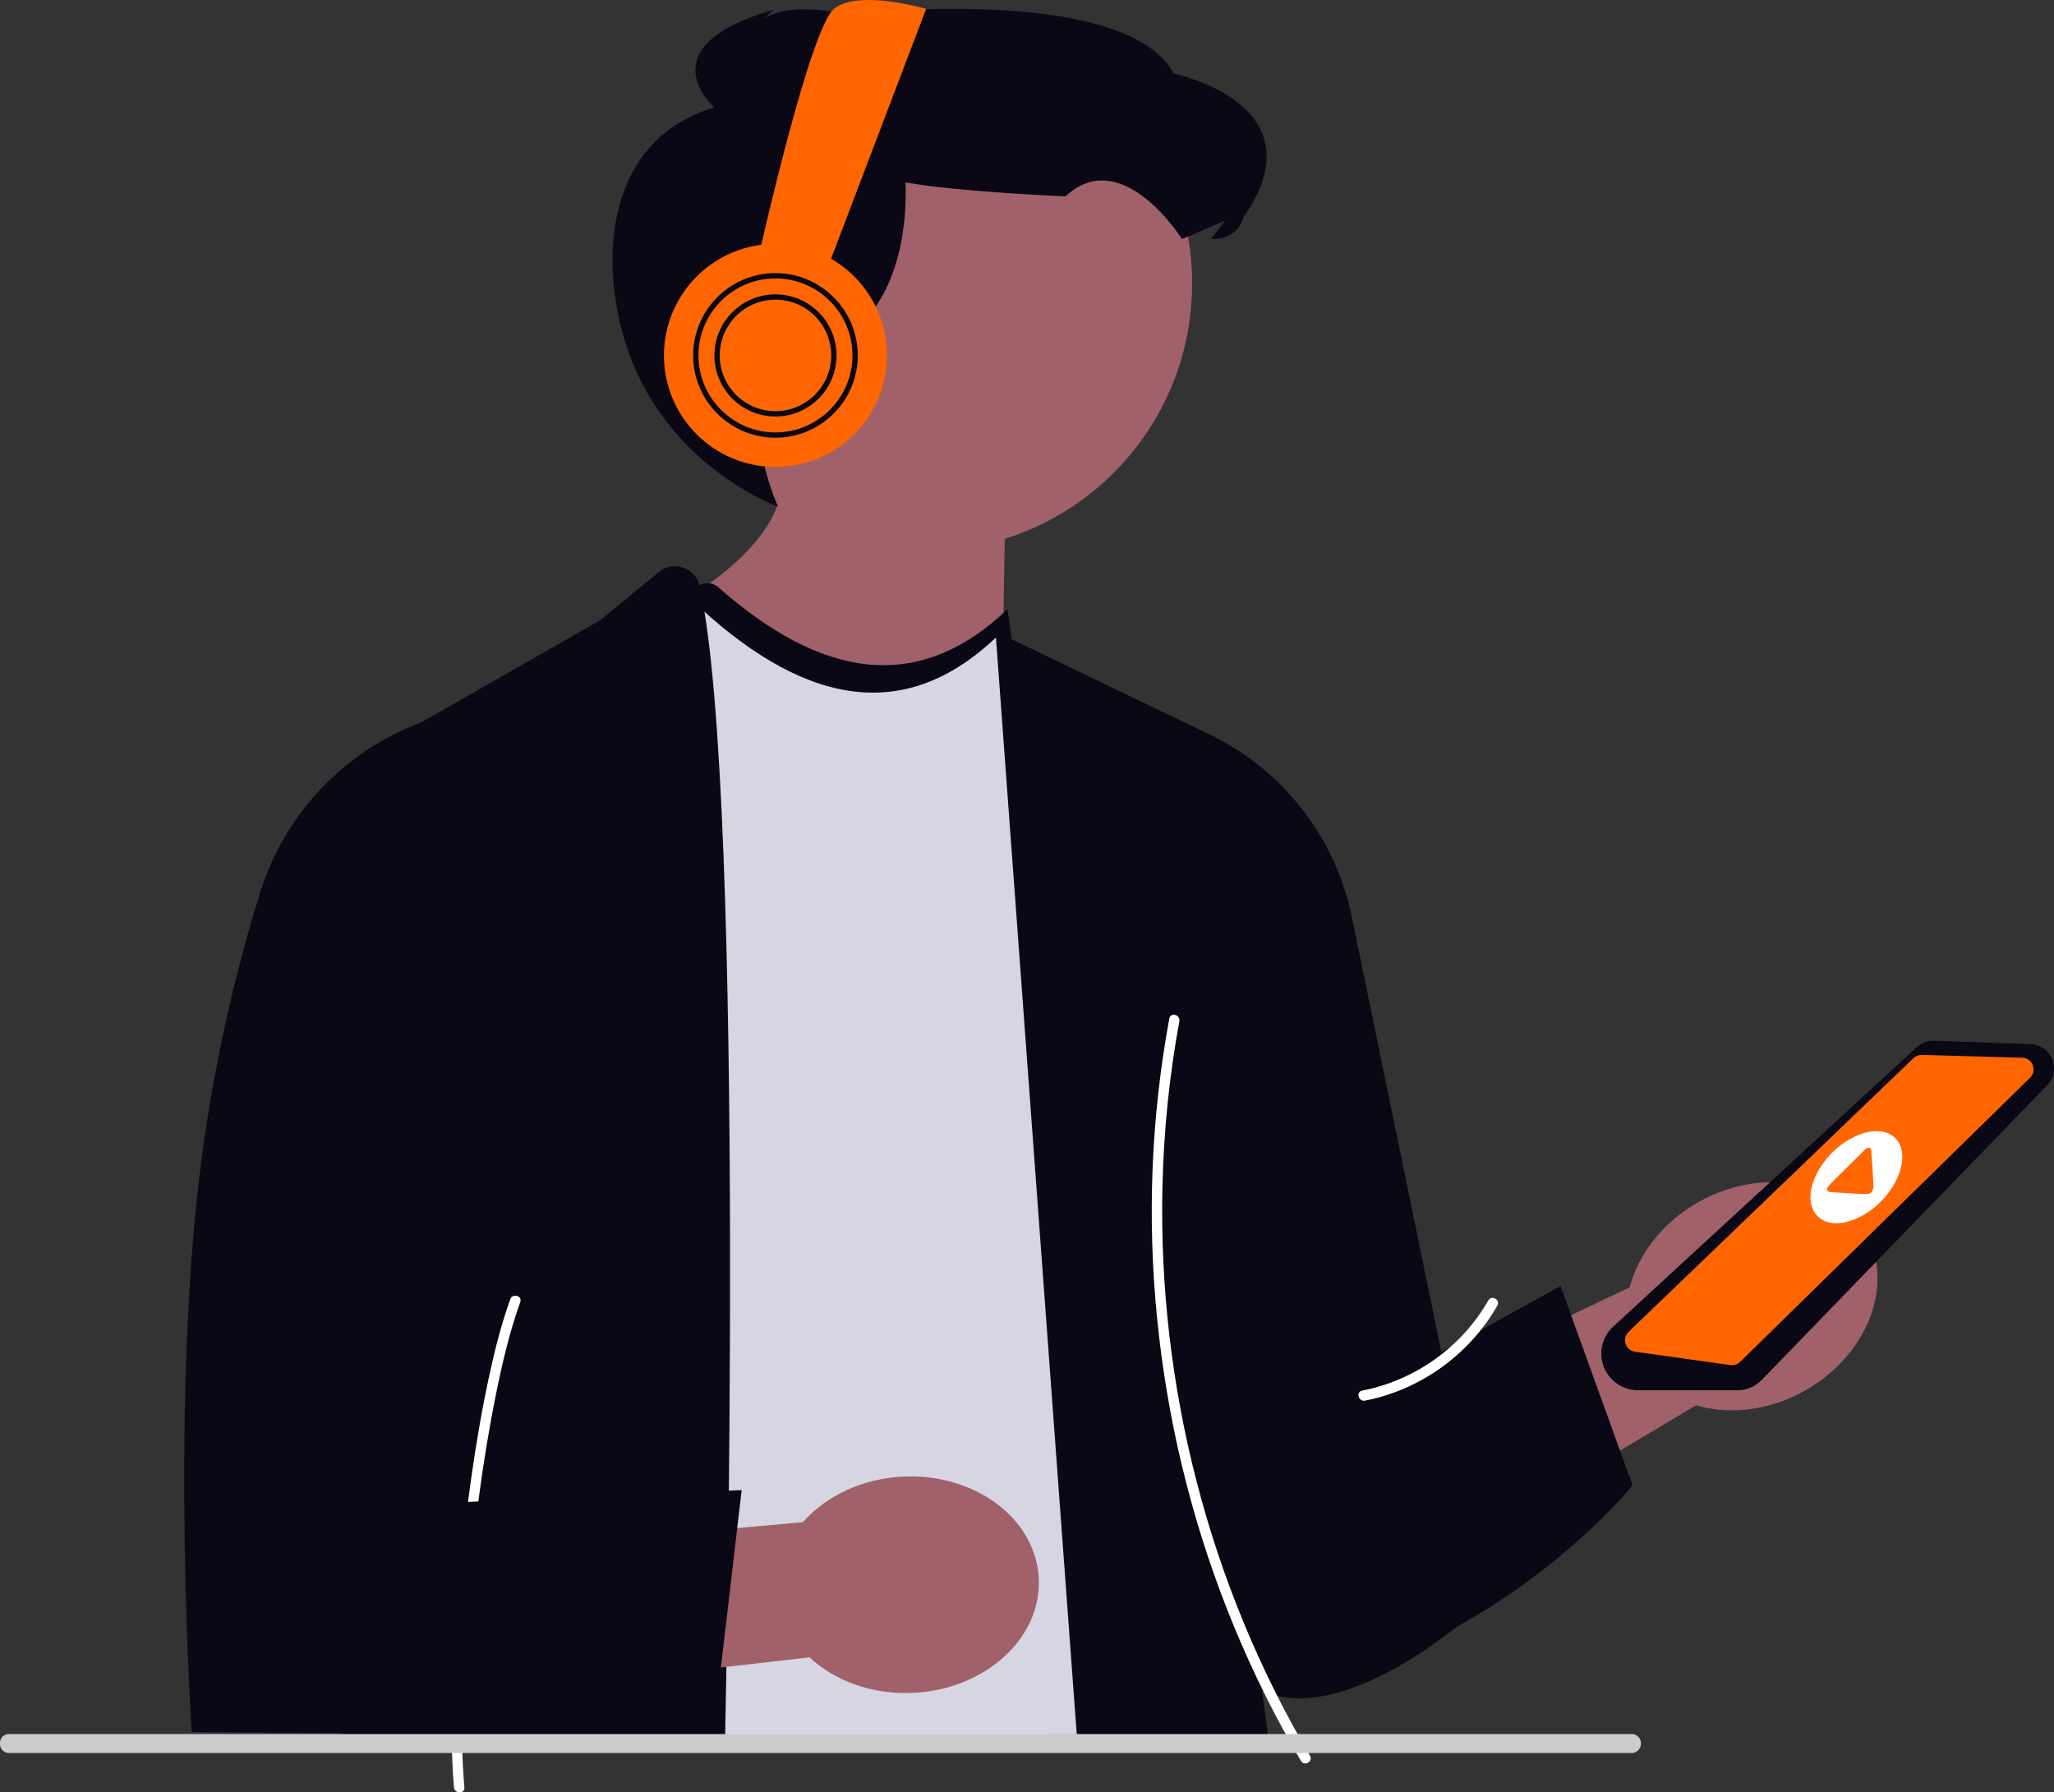 <svg xmlns="http://www.w3.org/2000/svg" width="591.297" height="515.957" viewBox="0 0 591.297 515.957" xmlns:xlink="http://www.w3.org/1999/xlink" role="img" artist="Katerina Limpitsouni" source="https://undraw.co/"><rect x="0" y="0" width="591.297" height="515.957" fill="#333333" stroke="none"/><path d="M189.168,81.632c0-42.532,34.479-77.011,77.011-77.011,42.532,0,77.011,34.479,77.011,77.011,0,34.494-22.679,63.686-53.938,73.49l-2.574,148.208-117.708-116.179s45.895-17.77,54.687-41.318c-20.781-13.791-34.489-37.391-34.489-64.202Z" fill="#a0616a"/><path d="M224.002,145.877s-26.276-9.358-39.745-36.688c-12.372-25.104-13.729-67.868,21.4-78.254,0,0-20.239-17.474,17.075-28.12l-4.963,4.579s4.38-7.91,26.009-3.232c0,0,79.924-9.309,94.11,17.007,0,0,42.896,8.791,20.053,41.422,0,0-1.181,6.35-9.332,6.23l4.072-5.326-12.411,5.326s-17.262-27.495-33.554-12.292c0,0-31.159-1.311-46.062-4.041,0,0,2.991,40.025-25.612,47.82-28.604,7.795-11.039,45.569-11.039,45.569Z" fill="#090814"/><path d="M488.239,404.528l-140.756,83.965-11.705-54.552,133.367-63.366c2.526-9.587,9.511-18.756,19.871-24.582,18.127-10.194,39.661-6.297,48.097,8.705,8.436,15.002.581,35.427-17.546,45.621-10.36,5.826-21.823,7.031-31.327,4.21Z" fill="#a0616a"/><path d="M500.185,400.206h-28.669c-4.923,0-9.256-3.492-10.303-8.302h0c-.793-3.644.419-7.476,3.163-10.001l87.422-80.463c1.361-1.251,3.133-1.905,4.979-1.844l27.754.957c2.803.097,5.197,1.774,6.246,4.376,1.049,2.601.489,5.468-1.463,7.484l-82.182,84.85c-1.811,1.871-4.343,2.942-6.947,2.942Z" fill="#090814"/><path d="M266.62,2.553s-19.649-5.744-26.548,0c-6.899,5.744-21.062,68.574-21.062,68.574l19.703,4.756L266.62,2.553Z" fill="#FF6500"/><circle cx="223.237" cy="102.31" r="32.102" fill="#FF6500"/><path d="M223.237,126.005c-13.065,0-23.694-10.629-23.694-23.694s10.629-23.694,23.694-23.694,23.694,10.629,23.694,23.694-10.629,23.694-23.694,23.694ZM223.237,80.145c-12.222,0-22.166,9.944-22.166,22.166s9.943,22.166,22.166,22.166,22.166-9.944,22.166-22.166-9.943-22.166-22.166-22.166Z" fill="#090814"/><path d="M223.237,119.89c-9.693,0-17.58-7.887-17.58-17.58s7.886-17.58,17.58-17.58,17.58,7.887,17.58,17.58-7.886,17.58-17.58,17.58ZM223.237,86.259c-8.851,0-16.051,7.2-16.051,16.051s7.2,16.051,16.051,16.051,16.051-7.2,16.051-16.051-7.2-16.051-16.051-16.051Z" fill="#090814"/><path d="M194.983,167.618c32.442,32.598,63.25,41.349,91.596,14.169l40.035,293.358-16.646,24.119-101.232.288-13.753-331.935Z" fill="#d6d6e3"/><path d="M189.656,164.669l-16.928,13.913-51.392,29.332c-22.227,8.262-39.37,26.344-46.431,48.982-6.38,20.454-13.44,48.352-17.402,80.883-8.447,69.355-2.313,160.805-2.313,160.805l78.132.679-3.397-45.86-12.569-113.461.333,159.61h91.047s6.231-270.71-7.347-330.913c-1.189-5.272-7.559-7.402-11.734-3.97Z" fill="#090814"/><path d="M286.579,181.787l61.562,29.602c21.113,10.152,36.277,29.578,41.002,52.524l25.794,125.286,8.43,75.786s-36.266,32.479-60.065,21.709l1.699,12.569h-55.032l-23.389-317.477Z" fill="#090814"/><path d="M376.89,410.262l72.357-40.085,20.722,57.41s-41.594,51.535-106.667,59.109l13.588-76.434Z" fill="#090814"/><path d="M498.588,392.991c-.153,0-.307-.012-.459-.033l-27.446-3.843c-1.28-.179-2.322-1.054-2.72-2.283-.398-1.23-.067-2.55.865-3.445l82.011-78.794c.641-.618,1.519-.93,2.414-.933l28.919.83c1.365.039,2.522.852,3.021,2.124.498,1.272.202,2.656-.774,3.613l-83.481,81.808c-.627.614-1.48.954-2.348.955Z" fill="#FF6500"/><path d="M544.955,327.051c6.364,4.786.767,18.194-9.755,23.367-10.491,5.158-17.484-2.005-12.217-12.513,4.727-9.43,16.277-15.136,21.972-10.854Z" fill="#fff"/><path d="M538.418,330.472c.177.109.223.55.264.784.087.487.654,9.779.631,10.321-.059,1.364-.643,2.087-2.083,2.161-.534.027-9.512-.484-10.186-.58-1.089-.154-1.59-.6-.363-2.049,1.003-1.184,8.311-8.217,10.241-10.248.447-.407,1.177-.587,1.496-.389Z" fill="#FF6500"/><path d="M377.109,505.393c-14.562-24.654-25.527-51.349-32.674-79.071-7.109-27.576-10.433-56.105-9.8-84.578.356-16.025,1.973-32.01,4.875-47.774.347-1.887-2.543-2.697-2.893-.798-2.613,14.196-4.224,28.575-4.807,42.998-.583,14.432-.147,28.904,1.284,43.276,1.424,14.295,3.807,28.497,7.154,42.468,3.366,14.046,7.702,27.861,12.985,41.304,5.277,13.429,11.475,26.498,18.596,39.048.882,1.555,1.78,3.102,2.689,4.641.981,1.661,3.575.154,2.59-1.514h0Z" fill="#fff"/><path d="M428.448,374.34c-7.65,13.424-21.133,23.03-36.297,25.951-1.894.365-1.092,3.257.798,2.893,15.884-3.059,30.086-13.283,38.09-27.33.957-1.68-1.634-3.193-2.59-1.514h0Z" fill="#fff"/><path d="M133.688,514.519c-1.513-17.655-.436-35.618.987-53.241,1.633-20.228,4.143-40.461,8.193-60.356,1.794-8.811,3.857-17.639,6.911-26.11.656-1.819-2.242-2.603-2.893-.798-2.703,7.498-4.611,15.28-6.276,23.066-2.039,9.538-3.648,19.167-5.014,28.823-2.869,20.278-4.784,40.744-5.38,61.22-.266,9.122-.308,18.294.472,27.395.164,1.909,3.165,1.927,3,0h0Z" fill="#fff"/><path d="M233.057,477.089l-111.477,12.74,10.701-42.803,98.853-8.844c6.541-7.45,16.886-12.535,28.757-13.122,20.771-1.027,38.299,12.076,39.148,29.266.85,17.19-15.3,31.958-36.071,32.984-11.871.587-22.666-3.454-29.911-10.222Z" fill="#a0616a"/><path d="M130.867,432.497l82.642-3.556-7.095,60.622s-60.229,27.538-121.837,5.256l46.289-62.322Z" fill="#090814"/><path d="M286.987,183.241l39.638,290.455,3.454-5.004-40.035-293.358c-25.899,24.833-53.852,19.672-83.229-6.266-3.063-2.704-7.821-.528-7.875,3.471,31.14,29.712,60.736,36.888,88.047,10.702Z" fill="#090814"/><path d="M470.011,504.614H2.36c-1.406-.107-2.445-1.33-2.354-2.736-.091-1.391.948-2.614,2.354-2.721h467.651c1.239.152,2.217,1.132,2.369,2.369.199,1.514-.855,2.889-2.369,3.089Z" fill="#ccc"/></svg>